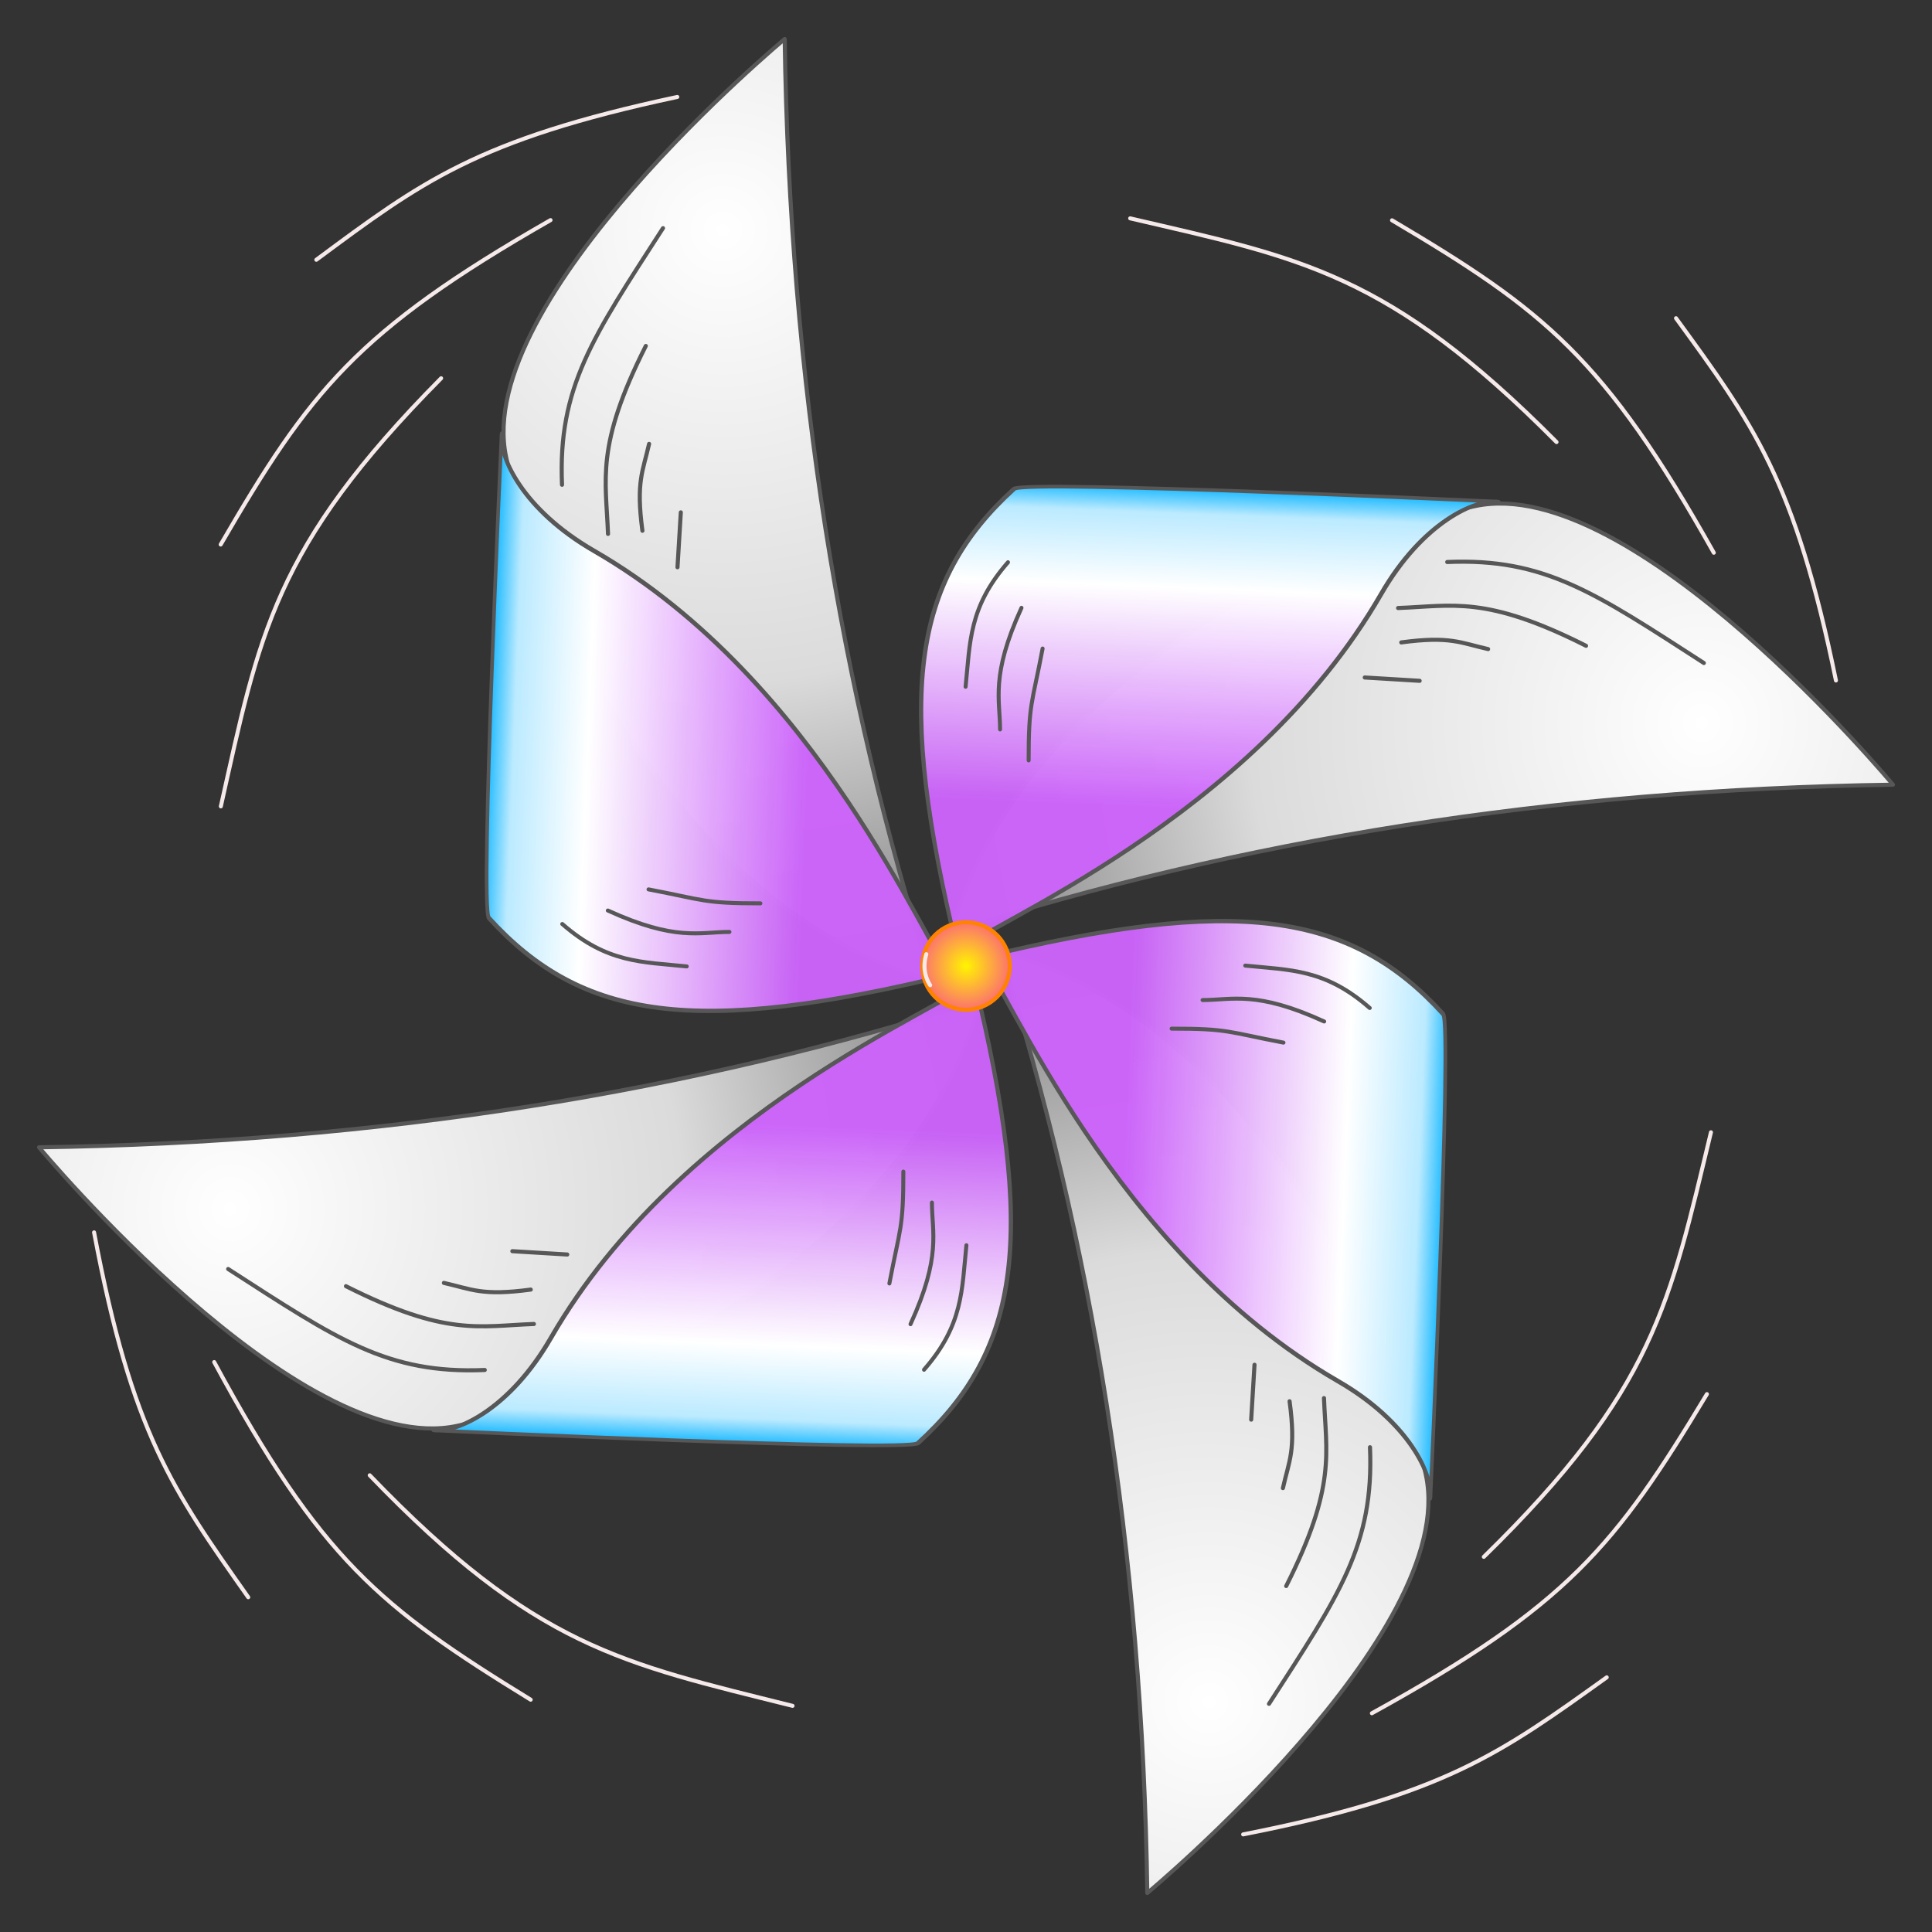 <?xml version="1.0" encoding="UTF-8" standalone="no"?>
<!DOCTYPE svg PUBLIC "-//W3C//DTD SVG 1.1//EN" "http://www.w3.org/Graphics/SVG/1.1/DTD/svg11.dtd">
<svg width="100%" height="100%" viewBox="0 0 200 200" version="1.1" xmlns="http://www.w3.org/2000/svg" xmlns:xlink="http://www.w3.org/1999/xlink" xml:space="preserve" xmlns:serif="http://www.serif.com/" style="fill-rule:evenodd;clip-rule:evenodd;stroke-linecap:round;stroke-linejoin:round;stroke-miterlimit:1.5;">
    <rect x="0" y="0" width="200" height="200" fill="#333333" stroke="none"/>
    <rect id="Artboard1" x="0" y="0" width="200" height="200" style="fill:none;"/>
    <g id="Artboard11" serif:id="Artboard1">
        <g transform="matrix(1.621,0.018,-0.018,1.669,-29.53,-14.497)">
            <g id="part">
                <g>
                    <g transform="matrix(0.106,-0.698,0.698,0.106,-3.124,128.688)">
                        <path d="M73.977,24.175C79.338,54.428 88.239,81.679 100.436,106.138C78.506,103.819 61.127,79.163 55.891,65.409C50.699,51.769 73.977,24.175 73.977,24.175Z" style="fill:url(#_Radial1);stroke:#575757;stroke-width:0.36px;"/>
                    </g>
                    <g transform="matrix(0.624,0.284,-0.208,0.456,41.41,38.438)">
                        <path d="M71.071,21.929C86.188,47.273 89.162,60.86 84.119,76.815C83.621,78.389 42.765,101.566 42.765,101.566C44.83,100.647 48.387,95.13 49.119,84.868C51.427,52.516 69.715,26.511 71.071,21.929Z" style="fill:url(#_Linear2);stroke:#575757;stroke-width:0.42px;"/>
                    </g>
                    <g transform="matrix(0.079,-0.702,0.702,0.079,-1.302,130.675)">
                        <path d="M65.876,105.919C70.214,108.957 73.252,108.448 77.185,108.379" style="fill:none;stroke:#575757;stroke-width:0.36px;"/>
                        <path d="M69.697,104.216C75.941,106.265 77.92,105.154 80.521,104.826" style="fill:none;stroke:#575757;stroke-width:0.36px;"/>
                        <path d="M73.01,101.881C77.977,102.23 77.93,102.55 82.903,101.928" style="fill:none;stroke:#575757;stroke-width:0.36px;"/>
                        <path d="M60.986,66.519C59.546,57.818 62.013,52.957 66.942,42.402" style="fill:none;stroke:#575757;stroke-width:0.36px;"/>
                        <path d="M65.538,70.431C64.762,65.556 63.451,62.709 66.749,53.154" style="fill:none;stroke:#575757;stroke-width:0.36px;"/>
                        <path d="M68.501,69.776C67.38,65.438 67.888,64.443 68.12,61.904" style="fill:none;stroke:#575757;stroke-width:0.36px;"/>
                        <path d="M71.961,72.673C71.855,71.017 71.749,69.361 71.642,67.705" style="fill:none;stroke:#575757;stroke-width:0.36px;"/>
                    </g>
                </g>
            </g>
        </g>
        <g transform="matrix(-1.621,-0.018,0.018,-1.669,229.53,214.497)">
            <g id="part1" serif:id="part">
                <g>
                    <g transform="matrix(0.106,-0.698,0.698,0.106,-3.124,128.688)">
                        <path d="M73.977,24.175C79.338,54.428 88.239,81.679 100.436,106.138C78.506,103.819 61.127,79.163 55.891,65.409C50.699,51.769 73.977,24.175 73.977,24.175Z" style="fill:url(#_Radial3);stroke:#575757;stroke-width:0.36px;"/>
                    </g>
                    <g transform="matrix(0.624,0.284,-0.208,0.456,41.41,38.438)">
                        <path d="M71.071,21.929C86.188,47.273 89.162,60.86 84.119,76.815C83.621,78.389 42.765,101.566 42.765,101.566C44.83,100.647 48.387,95.13 49.119,84.868C51.427,52.516 69.715,26.511 71.071,21.929Z" style="fill:url(#_Linear4);stroke:#575757;stroke-width:0.42px;"/>
                    </g>
                    <g transform="matrix(0.079,-0.702,0.702,0.079,-1.302,130.675)">
                        <path d="M65.876,105.919C70.214,108.957 73.252,108.448 77.185,108.379" style="fill:none;stroke:#575757;stroke-width:0.36px;"/>
                        <path d="M69.697,104.216C75.941,106.265 77.92,105.154 80.521,104.826" style="fill:none;stroke:#575757;stroke-width:0.36px;"/>
                        <path d="M73.01,101.881C77.977,102.23 77.93,102.55 82.903,101.928" style="fill:none;stroke:#575757;stroke-width:0.36px;"/>
                        <path d="M60.986,66.519C59.546,57.818 62.013,52.957 66.942,42.402" style="fill:none;stroke:#575757;stroke-width:0.36px;"/>
                        <path d="M65.538,70.431C64.762,65.556 63.451,62.709 66.749,53.154" style="fill:none;stroke:#575757;stroke-width:0.36px;"/>
                        <path d="M68.501,69.776C67.38,65.438 67.888,64.443 68.12,61.904" style="fill:none;stroke:#575757;stroke-width:0.36px;"/>
                        <path d="M71.961,72.673C71.855,71.017 71.749,69.361 71.642,67.705" style="fill:none;stroke:#575757;stroke-width:0.36px;"/>
                    </g>
                </g>
            </g>
        </g>
        <g transform="matrix(-0.018,1.621,-1.669,-0.018,214.497,-29.53)">
            <g id="part2" serif:id="part">
                <g>
                    <g transform="matrix(0.106,-0.698,0.698,0.106,-3.124,128.688)">
                        <path d="M73.977,24.175C79.338,54.428 88.239,81.679 100.436,106.138C78.506,103.819 61.127,79.163 55.891,65.409C50.699,51.769 73.977,24.175 73.977,24.175Z" style="fill:url(#_Radial5);stroke:#575757;stroke-width:0.36px;"/>
                    </g>
                    <g transform="matrix(0.624,0.284,-0.208,0.456,41.41,38.438)">
                        <path d="M71.071,21.929C86.188,47.273 89.162,60.86 84.119,76.815C83.621,78.389 42.765,101.566 42.765,101.566C44.83,100.647 48.387,95.13 49.119,84.868C51.427,52.516 69.715,26.511 71.071,21.929Z" style="fill:url(#_Linear6);stroke:#575757;stroke-width:0.42px;"/>
                    </g>
                    <g transform="matrix(0.079,-0.702,0.702,0.079,-1.302,130.675)">
                        <path d="M65.876,105.919C70.214,108.957 73.252,108.448 77.185,108.379" style="fill:none;stroke:#575757;stroke-width:0.36px;"/>
                        <path d="M69.697,104.216C75.941,106.265 77.92,105.154 80.521,104.826" style="fill:none;stroke:#575757;stroke-width:0.36px;"/>
                        <path d="M73.01,101.881C77.977,102.23 77.93,102.55 82.903,101.928" style="fill:none;stroke:#575757;stroke-width:0.36px;"/>
                        <path d="M60.986,66.519C59.546,57.818 62.013,52.957 66.942,42.402" style="fill:none;stroke:#575757;stroke-width:0.36px;"/>
                        <path d="M65.538,70.431C64.762,65.556 63.451,62.709 66.749,53.154" style="fill:none;stroke:#575757;stroke-width:0.36px;"/>
                        <path d="M68.501,69.776C67.38,65.438 67.888,64.443 68.12,61.904" style="fill:none;stroke:#575757;stroke-width:0.36px;"/>
                        <path d="M71.961,72.673C71.855,71.017 71.749,69.361 71.642,67.705" style="fill:none;stroke:#575757;stroke-width:0.36px;"/>
                    </g>
                </g>
            </g>
        </g>
        <g transform="matrix(0.018,-1.621,1.669,0.018,-14.497,229.53)">
            <g id="part3" serif:id="part">
                <g>
                    <g transform="matrix(0.106,-0.698,0.698,0.106,-3.124,128.688)">
                        <path d="M73.977,24.175C79.338,54.428 88.239,81.679 100.436,106.138C78.506,103.819 61.127,79.163 55.891,65.409C50.699,51.769 73.977,24.175 73.977,24.175Z" style="fill:url(#_Radial7);stroke:#575757;stroke-width:0.36px;"/>
                    </g>
                    <g transform="matrix(0.624,0.284,-0.208,0.456,41.41,38.438)">
                        <path d="M71.071,21.929C86.188,47.273 89.162,60.86 84.119,76.815C83.621,78.389 42.765,101.566 42.765,101.566C44.83,100.647 48.387,95.13 49.119,84.868C51.427,52.516 69.715,26.511 71.071,21.929Z" style="fill:url(#_Linear8);stroke:#575757;stroke-width:0.42px;"/>
                    </g>
                    <g transform="matrix(0.079,-0.702,0.702,0.079,-1.302,130.675)">
                        <path d="M65.876,105.919C70.214,108.957 73.252,108.448 77.185,108.379" style="fill:none;stroke:#575757;stroke-width:0.36px;"/>
                        <path d="M69.697,104.216C75.941,106.265 77.92,105.154 80.521,104.826" style="fill:none;stroke:#575757;stroke-width:0.36px;"/>
                        <path d="M73.01,101.881C77.977,102.23 77.93,102.55 82.903,101.928" style="fill:none;stroke:#575757;stroke-width:0.36px;"/>
                        <path d="M60.986,66.519C59.546,57.818 62.013,52.957 66.942,42.402" style="fill:none;stroke:#575757;stroke-width:0.36px;"/>
                        <path d="M65.538,70.431C64.762,65.556 63.451,62.709 66.749,53.154" style="fill:none;stroke:#575757;stroke-width:0.36px;"/>
                        <path d="M68.501,69.776C67.38,65.438 67.888,64.443 68.12,61.904" style="fill:none;stroke:#575757;stroke-width:0.36px;"/>
                        <path d="M71.961,72.673C71.855,71.017 71.749,69.361 71.642,67.705" style="fill:none;stroke:#575757;stroke-width:0.36px;"/>
                    </g>
                </g>
            </g>
        </g>
        <g id="center" transform="matrix(1,0,0,1,-1.339,-3.92)">
            <g transform="matrix(1,0,0,1,-3.193,81.334)">
                <circle cx="104.532" cy="22.587" r="4.532" style="fill:url(#_Radial9);stroke:#ff8200;stroke-width:0.42px;"/>
            </g>
            <path d="M97.629,105.906C97.363,105.511 96.725,104.351 97.231,102.696" style="fill:none;stroke:#f5e9e9;stroke-width:0.42px;"/>
        </g>
        <g id="wind" transform="matrix(0.934,0.136,-0.136,0.934,22.554,-3.433)">
            <path d="M13.59,91.071C15.054,71.874 15.181,62.182 30.733,41.125" style="fill:none;stroke:#f5e9e9;stroke-width:0.44px;"/>
            <g transform="matrix(-0.008,1,-1,-0.008,194.17,0.018)">
                <path d="M13.59,91.071C15.054,71.874 15.181,62.182 30.733,41.125" style="fill:none;stroke:#f5e9e9;stroke-width:0.44px;"/>
            </g>
            <g transform="matrix(-1,-0.016,0.016,-1,192.601,194.181)">
                <path d="M13.59,91.071C15.054,71.874 15.181,62.182 30.733,41.125" style="fill:none;stroke:#f5e9e9;stroke-width:0.44px;"/>
            </g>
            <g transform="matrix(0.024,-1,1,0.024,-1.543,191.063)">
                <path d="M13.59,91.071C15.054,71.874 15.181,62.182 30.733,41.125" style="fill:none;stroke:#f5e9e9;stroke-width:0.44px;"/>
            </g>
            <path d="M9.436,62.654C16.668,44.642 20.784,37.366 40.108,22.232" style="fill:none;stroke:#f5e9e9;stroke-width:0.44px;"/>
            <g transform="matrix(-0.008,1,-1,-0.008,194.17,0.018)">
                <path d="M9.436,62.654C16.668,44.642 20.784,37.366 40.108,22.232" style="fill:none;stroke:#f5e9e9;stroke-width:0.44px;"/>
            </g>
            <g transform="matrix(-1,-0.016,0.016,-1,192.601,194.181)">
                <path d="M9.436,62.654C16.668,44.642 20.784,37.366 40.108,22.232" style="fill:none;stroke:#f5e9e9;stroke-width:0.44px;"/>
            </g>
            <g transform="matrix(0.024,-1,1,0.024,-1.543,191.063)">
                <path d="M9.436,62.654C16.668,44.642 20.784,37.366 40.108,22.232" style="fill:none;stroke:#f5e9e9;stroke-width:0.44px;"/>
            </g>
            <path d="M15.315,30.238C25.475,20.145 30.84,14.666 51.919,6.861" style="fill:none;stroke:#f5e9e9;stroke-width:0.44px;"/>
            <g transform="matrix(-0.008,1,-1,-0.008,194.17,0.018)">
                <path d="M15.315,30.238C25.475,20.145 30.84,14.666 51.919,6.861" style="fill:none;stroke:#f5e9e9;stroke-width:0.44px;"/>
            </g>
            <g transform="matrix(-1,-0.016,0.016,-1,192.601,194.181)">
                <path d="M15.315,30.238C25.475,20.145 30.84,14.666 51.919,6.861" style="fill:none;stroke:#f5e9e9;stroke-width:0.44px;"/>
            </g>
            <g transform="matrix(0.024,-1,1,0.024,-1.543,191.063)">
                <path d="M15.315,30.238C25.475,20.145 30.84,14.666 51.919,6.861" style="fill:none;stroke:#f5e9e9;stroke-width:0.44px;"/>
            </g>
        </g>
    </g>
    <defs>
        <radialGradient id="_Radial1" cx="0" cy="0" r="1" gradientUnits="userSpaceOnUse" gradientTransform="matrix(-3.141,103.399,-103.399,-3.141,71.642,42.403)"><stop offset="0" style="stop-color:#fff;stop-opacity:1"/><stop offset="0.39" style="stop-color:#dcdbdb;stop-opacity:1"/><stop offset="1" style="stop-color:#0f0f0f;stop-opacity:1"/></radialGradient>
        <linearGradient id="_Linear2" x1="0" y1="0" x2="1" y2="0.002" gradientUnits="userSpaceOnUse" gradientTransform="matrix(-11.492,-37.025,27.067,-15.721,74.332,84.065)"><stop offset="0" style="stop-color:#03b2ff;stop-opacity:1"/><stop offset="0.09" style="stop-color:#bbeaff;stop-opacity:1"/><stop offset="0.32" style="stop-color:#fff;stop-opacity:1"/><stop offset="1" style="stop-color:#cc63fb;stop-opacity:0.97"/></linearGradient>
        <radialGradient id="_Radial3" cx="0" cy="0" r="1" gradientUnits="userSpaceOnUse" gradientTransform="matrix(-3.141,103.399,-103.399,-3.141,71.642,42.403)"><stop offset="0" style="stop-color:#fff;stop-opacity:1"/><stop offset="0.39" style="stop-color:#dcdbdb;stop-opacity:1"/><stop offset="1" style="stop-color:#0f0f0f;stop-opacity:1"/></radialGradient>
        <linearGradient id="_Linear4" x1="0" y1="0" x2="1" y2="0.002" gradientUnits="userSpaceOnUse" gradientTransform="matrix(-11.492,-37.025,27.067,-15.721,74.332,84.065)"><stop offset="0" style="stop-color:#03b2ff;stop-opacity:1"/><stop offset="0.09" style="stop-color:#bbeaff;stop-opacity:1"/><stop offset="0.32" style="stop-color:#fff;stop-opacity:1"/><stop offset="1" style="stop-color:#cc63fb;stop-opacity:0.97"/></linearGradient>
        <radialGradient id="_Radial5" cx="0" cy="0" r="1" gradientUnits="userSpaceOnUse" gradientTransform="matrix(-3.141,103.399,-103.399,-3.141,71.642,42.403)"><stop offset="0" style="stop-color:#fff;stop-opacity:1"/><stop offset="0.39" style="stop-color:#dcdbdb;stop-opacity:1"/><stop offset="1" style="stop-color:#0f0f0f;stop-opacity:1"/></radialGradient>
        <linearGradient id="_Linear6" x1="0" y1="0" x2="1" y2="0.002" gradientUnits="userSpaceOnUse" gradientTransform="matrix(-11.492,-37.025,27.067,-15.721,74.332,84.065)"><stop offset="0" style="stop-color:#03b2ff;stop-opacity:1"/><stop offset="0.09" style="stop-color:#bbeaff;stop-opacity:1"/><stop offset="0.32" style="stop-color:#fff;stop-opacity:1"/><stop offset="1" style="stop-color:#cc63fb;stop-opacity:0.97"/></linearGradient>
        <radialGradient id="_Radial7" cx="0" cy="0" r="1" gradientUnits="userSpaceOnUse" gradientTransform="matrix(-3.141,103.399,-103.399,-3.141,71.642,42.403)"><stop offset="0" style="stop-color:#fff;stop-opacity:1"/><stop offset="0.39" style="stop-color:#dcdbdb;stop-opacity:1"/><stop offset="1" style="stop-color:#0f0f0f;stop-opacity:1"/></radialGradient>
        <linearGradient id="_Linear8" x1="0" y1="0" x2="1" y2="0.002" gradientUnits="userSpaceOnUse" gradientTransform="matrix(-11.492,-37.025,27.067,-15.721,74.332,84.065)"><stop offset="0" style="stop-color:#03b2ff;stop-opacity:1"/><stop offset="0.09" style="stop-color:#bbeaff;stop-opacity:1"/><stop offset="0.32" style="stop-color:#fff;stop-opacity:1"/><stop offset="1" style="stop-color:#cc63fb;stop-opacity:0.97"/></linearGradient>
        <radialGradient id="_Radial9" cx="0" cy="0" r="1" gradientUnits="userSpaceOnUse" gradientTransform="matrix(4.532,-6.572,6.572,4.532,104.532,22.587)"><stop offset="0" style="stop-color:#fff400;stop-opacity:1"/><stop offset="1" style="stop-color:#f90fc3;stop-opacity:1"/></radialGradient>
    </defs>
</svg>
